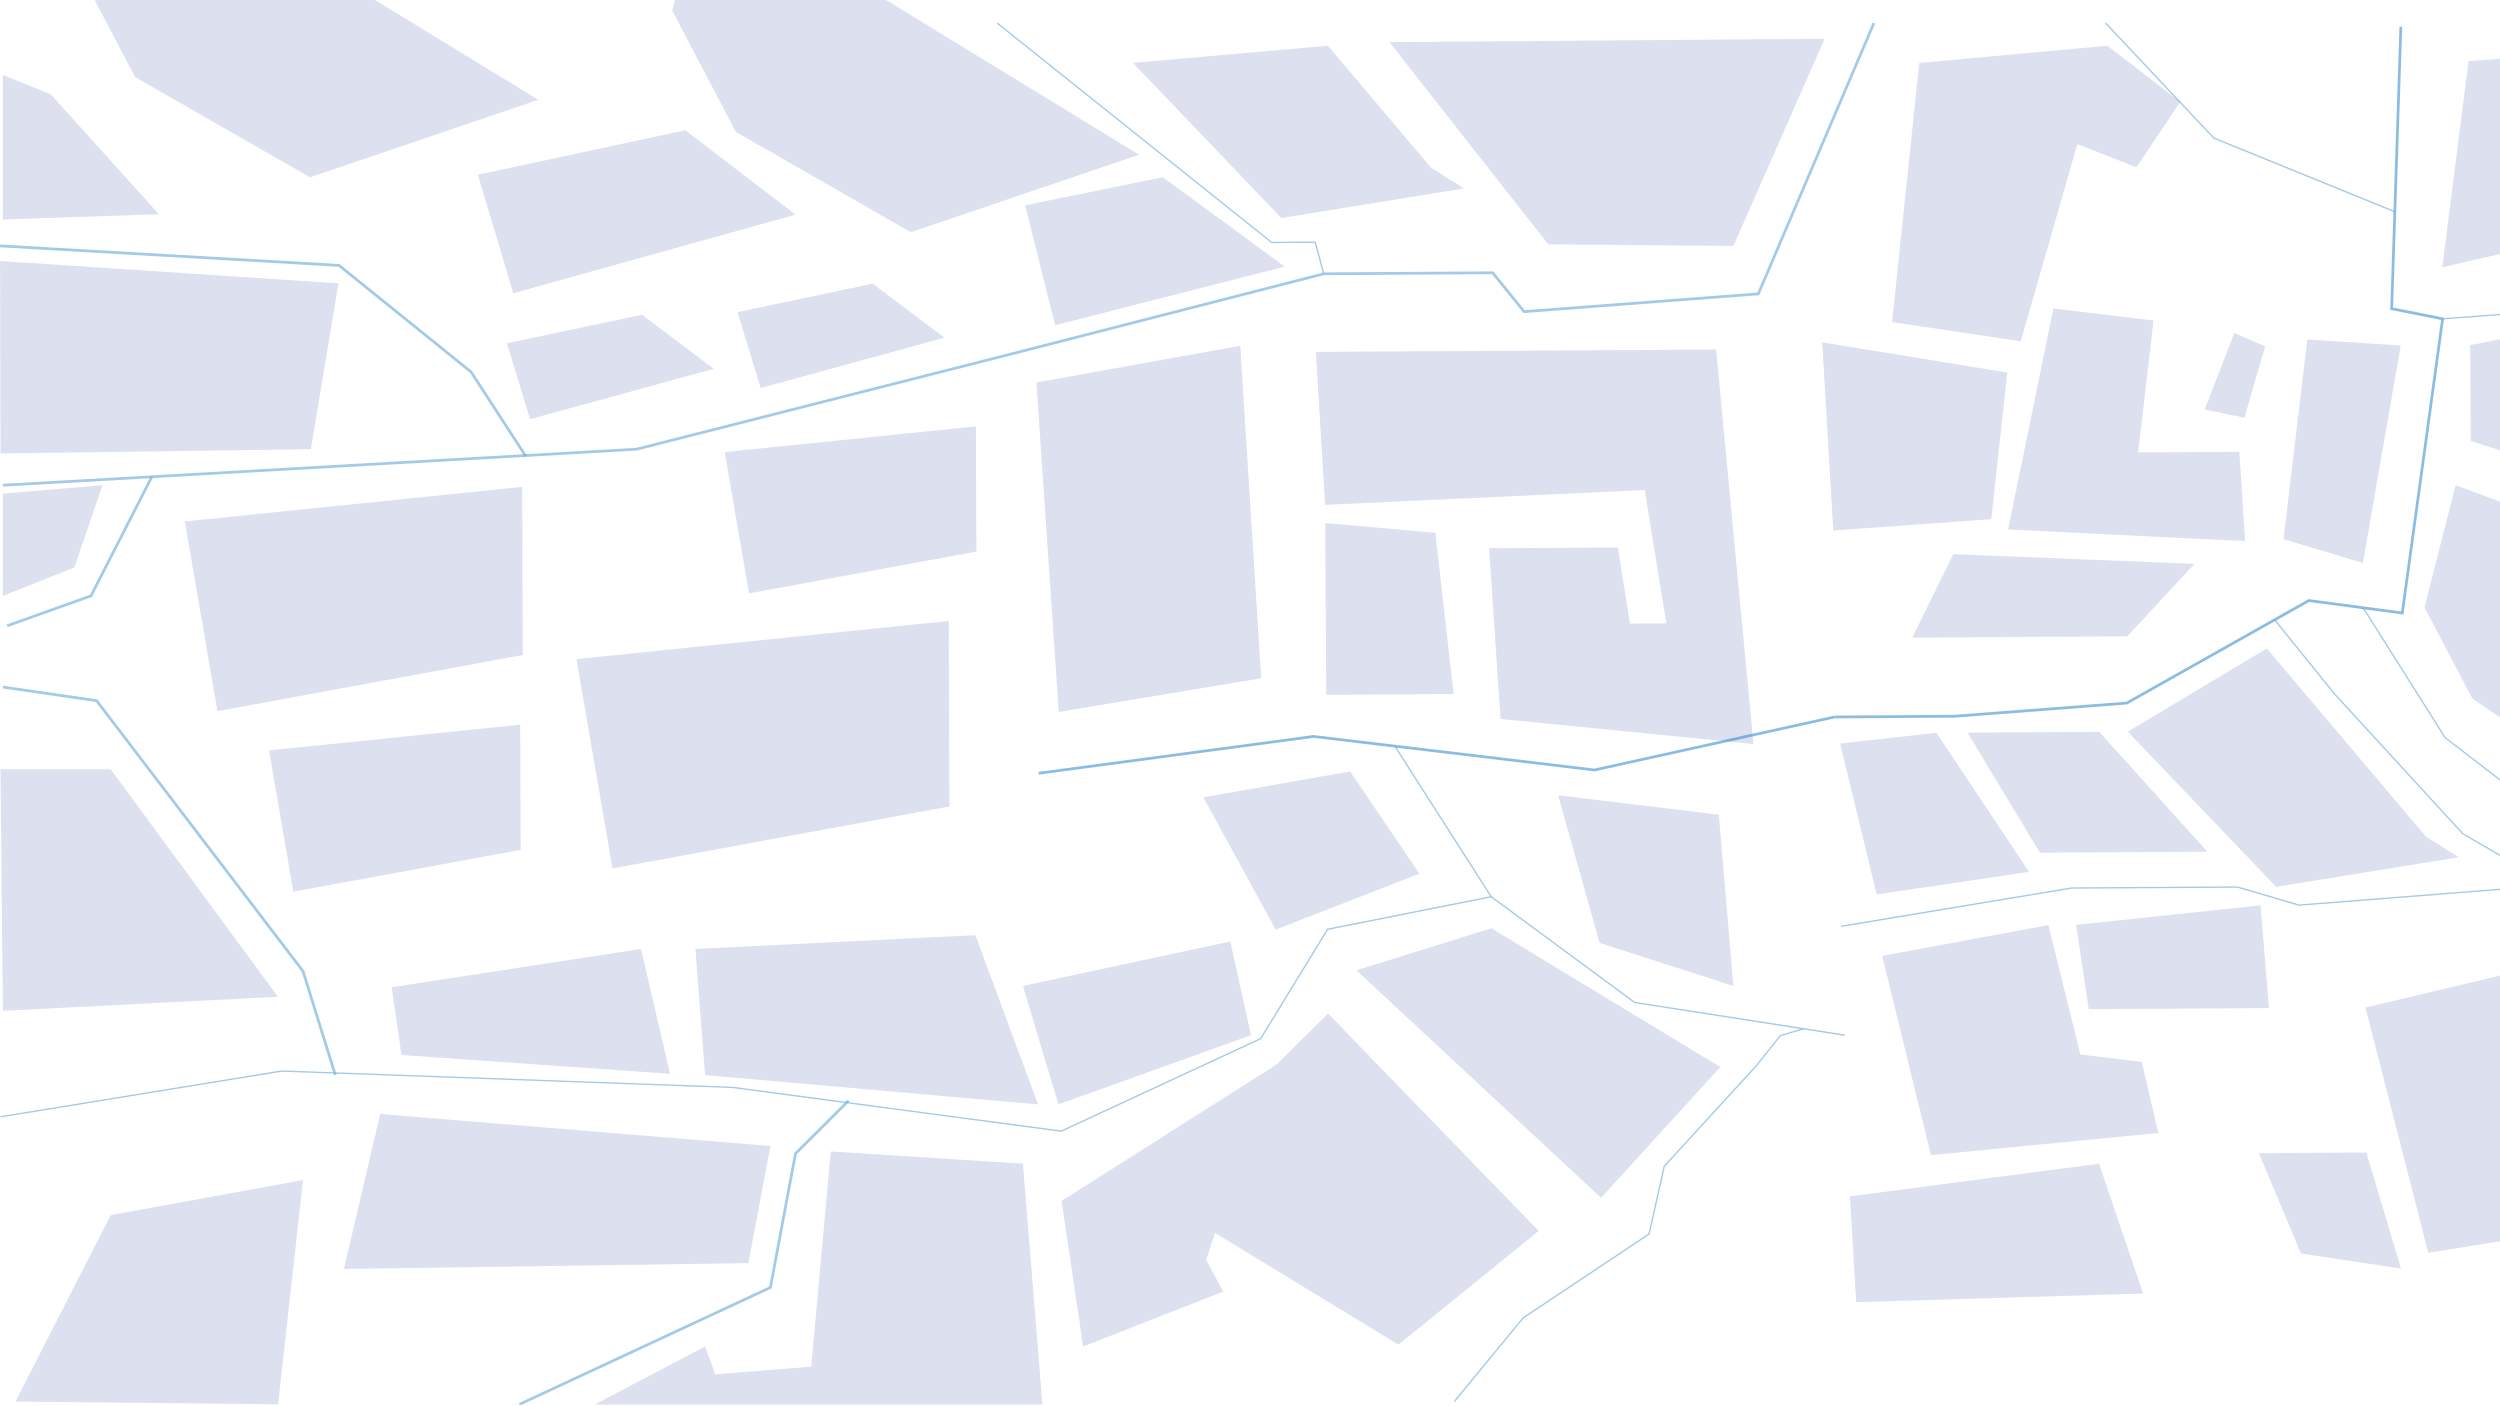 <svg width="1366" height="768" viewBox="0 0 1366 768" fill="none" xmlns="http://www.w3.org/2000/svg">
<g opacity="0.8">
<g style="mix-blend-mode:multiply" opacity="0.8">
<g style="mix-blend-mode:multiply" opacity="0.8">
<path d="M1334.69 174.58L1334.63 173.825L1375.85 170.746L1508.59 143.706L1508.74 144.446L1375.96 171.485L1334.69 174.58Z" fill="#4A97D2"/>
</g>
<g style="mix-blend-mode:multiply" opacity="0.8">
<path d="M1508.44 536.27L1335.72 403.291L1290.9 332.288L1291.54 331.896L1336.27 402.778L1508.91 535.666L1508.44 536.27Z" fill="#4A97D2"/>
</g>
<g style="mix-blend-mode:multiply" opacity="0.8">
<path d="M1508.33 735.888L1393.83 483.972L1345.41 455.815L1275.38 379.483L1242.56 338.901L1243.15 338.433L1275.94 378.984L1345.93 455.272L1394.42 483.444L1394.48 483.549L1509.01 735.571L1508.33 735.888Z" fill="#4A97D2"/>
</g>
<g style="mix-blend-mode:multiply" opacity="0.8">
<path d="M1.614 265.874L1.539 264.38L347.727 244.678L552.972 192.516L723.223 148.839H723.313L815.973 148.296L833.123 169.493L960.234 159.845L1023.21 12.313L1024.6 12.902L961.26 161.28L832.444 171.063L815.264 149.805L723.419 150.349L553.349 193.981L347.968 246.172L1.614 265.874Z" fill="#4A97D2"/>
</g>
<g style="mix-blend-mode:multiply" opacity="0.8">
<path d="M1007.91 565.996L893.067 548.121L892.991 548.076L814.495 490.207L814.465 490.147L761.838 407.911L762.471 407.504L815.053 489.694L893.369 547.411L1008.04 565.241L1007.91 565.996Z" fill="#4A97D2"/>
</g>
<g style="mix-blend-mode:multiply" opacity="0.8">
<path d="M1006.1 506.482L1005.97 505.727L1131.9 484.848L1222.62 484.304L1222.68 484.319L1256.18 494.178L1394.1 483.338L1394.17 484.078L1256.1 494.948L1256.04 494.933L1222.51 485.059L1131.96 485.587L1006.1 506.482Z" fill="#4A97D2"/>
</g>
<g style="mix-blend-mode:multiply" opacity="0.8">
<path d="M579.896 618.46L579.791 618.445L400.339 594.545L153.915 585.593L0.347 610.594L0.227 609.854L153.87 584.838L400.399 593.806L579.776 617.675L688.575 567.204L725.183 507.418L725.349 507.388L814.706 489.588L814.856 490.328L725.651 508.098L689.103 567.793L688.997 567.838L579.896 618.46Z" fill="#4A97D2"/>
</g>
<g style="mix-blend-mode:multiply" opacity="0.8">
<path d="M722.951 149.7L718.336 132.715L694.699 132.851L694.609 132.76L544.631 12.902L545.098 12.313L694.971 132.096L718.924 131.96L723.675 149.504L722.951 149.7Z" fill="#4A97D2"/>
</g>
<g style="mix-blend-mode:multiply" opacity="0.8">
<path d="M1308.4 116.048L1209.39 75.753L1209.34 75.692L1150.24 12.872L1150.79 12.343L1209.83 75.118L1308.68 115.338L1308.4 116.048Z" fill="#4A97D2"/>
</g>
<g style="mix-blend-mode:multiply" opacity="0.8">
<path d="M794.916 766.052L794.328 765.569L832.007 719.794L900.729 673.988L909.01 637.03L909.086 636.969L958.847 582.664L972.634 565.498L972.739 565.468L985.394 561.754L985.606 562.479L973.071 566.147L959.42 583.147L909.704 637.392L901.393 674.456L901.272 674.532L832.475 720.398L794.916 766.052Z" fill="#4A97D2"/>
</g>
</g>
<path opacity="0.8" d="M1002.32 392.512L1002.3 391.002L1067.83 390.609L1161.84 383.408L1261.4 327.351L1311.97 334.1L1333.81 174.807L1306.03 169.296L1311.07 14.608L1312.58 14.653L1307.58 168.058L1335.5 173.599L1335.4 174.309L1313.26 335.791L1261.7 328.921L1162.3 384.887L1162.13 384.903L1067.89 392.119L1002.32 392.512Z" fill="#4A97D2"/>
<path opacity="0.8" d="M567.649 423.25L567.453 421.756L717.688 401.631L717.793 401.646L871.135 419.959L1002.15 391.017L1002.47 392.497L871.21 421.484L871.09 421.469L717.703 403.156L567.649 423.25Z" fill="#4A97D2"/>
<g style="mix-blend-mode:multiply" opacity="0.2">
<path fill-rule="evenodd" clip-rule="evenodd" d="M1476.42 467.591L1350.86 381.627L1324.75 331.896L1341.73 265.12L1489.09 319.636L1476.42 467.591Z" fill="#213F9A"/>
</g>
<g style="mix-blend-mode:multiply" opacity="0.2">
<path fill-rule="evenodd" clip-rule="evenodd" d="M1493.14 286.981L1350.03 240.919L1349.73 188.576L1380.9 182.461L1502.22 166.352L1493.14 286.981Z" fill="#213F9A"/>
</g>
<g style="mix-blend-mode:multiply" opacity="0.2">
<path fill-rule="evenodd" clip-rule="evenodd" d="M1291.07 307.589L1311.76 188.787L1260.72 185.526L1247.7 294.575L1291.07 307.589Z" fill="#213F9A"/>
</g>
<g style="mix-blend-mode:multiply" opacity="0.2">
<path fill-rule="evenodd" clip-rule="evenodd" d="M1226.75 295.646L1097.25 289.306L1121.99 168.587L1176.7 175.124L1168.27 247.199L1223.55 246.867L1226.75 295.646Z" fill="#213F9A"/>
</g>
<g style="mix-blend-mode:multiply" opacity="0.2">
<path fill-rule="evenodd" clip-rule="evenodd" d="M1204.68 223.768L1220.79 181.978L1237.63 189.225L1226.36 228.252L1204.68 223.768Z" fill="#213F9A"/>
</g>
<g style="mix-blend-mode:multiply" opacity="0.2">
<path fill-rule="evenodd" clip-rule="evenodd" d="M1048.69 34.416L1033.83 175.969L1104.12 186.447L1135.06 78.727L1167.36 91.394L1191.29 55.643L1151.45 24.995L1048.69 34.416Z" fill="#213F9A"/>
</g>
<g style="mix-blend-mode:multiply" opacity="0.2">
<path fill-rule="evenodd" clip-rule="evenodd" d="M1334.49 146.016L1348.82 33.404L1487.35 23.032L1471.08 114.734L1334.49 146.016Z" fill="#213F9A"/>
</g>
<g style="mix-blend-mode:multiply" opacity="0.2">
<path fill-rule="evenodd" clip-rule="evenodd" d="M846.004 133.545L759.182 23.032L996.978 21.175L947.126 134.361L846.004 133.545Z" fill="#213F9A"/>
</g>
<g style="mix-blend-mode:multiply" opacity="0.2">
<path fill-rule="evenodd" clip-rule="evenodd" d="M1162.63 399.789L1243.7 484.561L1343.39 468.376L1325.49 457.114L1238.59 354.33L1162.63 399.789Z" fill="#213F9A"/>
</g>
<g style="mix-blend-mode:multiply" opacity="0.2">
<path fill-rule="evenodd" clip-rule="evenodd" d="M619.068 34.355L700.144 119.127L799.832 102.943L781.928 91.68L725.545 24.995L619.068 34.355Z" fill="#213F9A"/>
</g>
<g style="mix-blend-mode:multiply" opacity="0.2">
<path fill-rule="evenodd" clip-rule="evenodd" d="M1147.02 399.879L1206.1 465.387L1114.6 465.915L1075.07 400.302L1147.02 399.879Z" fill="#213F9A"/>
</g>
<g style="mix-blend-mode:multiply" opacity="0.2">
<path fill-rule="evenodd" clip-rule="evenodd" d="M1058.04 400.393L1108.66 476.378L1025.41 488.713L1005.46 406.281L1058.04 400.393Z" fill="#213F9A"/>
</g>
<g style="mix-blend-mode:multiply" opacity="0.2">
<path fill-rule="evenodd" clip-rule="evenodd" d="M1028.46 522.335L1055.07 631.157L1179.3 619.049L1170.23 580.248L1136.7 576.187L1119.23 505.441L1028.46 522.335Z" fill="#213F9A"/>
</g>
<g style="mix-blend-mode:multiply" opacity="0.2">
<path fill-rule="evenodd" clip-rule="evenodd" d="M1134.38 505.35L1141.29 551.412L1239.74 550.823L1235.15 494.691L1134.38 505.35Z" fill="#213F9A"/>
</g>
<g style="mix-blend-mode:multiply" opacity="0.2">
<path fill-rule="evenodd" clip-rule="evenodd" d="M560.137 112.167L576.518 177.705L701.939 145.669L635.36 96.859L560.137 112.167Z" fill="#213F9A"/>
</g>
<g style="mix-blend-mode:multiply" opacity="0.2">
<path fill-rule="evenodd" clip-rule="evenodd" d="M1292.5 550.521L1326.82 684.511L1422.34 669.172L1394.38 526.35L1292.5 550.521Z" fill="#213F9A"/>
</g>
<g style="mix-blend-mode:multiply" opacity="0.2">
<path fill-rule="evenodd" clip-rule="evenodd" d="M1311.91 693.132L1292.95 629.753L1234.26 630.1L1257.25 684.919L1311.91 693.132Z" fill="#213F9A"/>
</g>
<g style="mix-blend-mode:multiply" opacity="0.2">
<path fill-rule="evenodd" clip-rule="evenodd" d="M937.669 190.991L958.093 406.552L819.895 392.829L813.665 299.557L883.971 299.149L890.593 340.728L910.473 340.607L898.678 267.731L724.053 275.854L718.984 192.274L937.669 190.991Z" fill="#213F9A"/>
</g>
<g style="mix-blend-mode:multiply" opacity="0.2">
<path fill-rule="evenodd" clip-rule="evenodd" d="M784.25 291.132L794.251 379.211L724.669 379.618L724.111 285.803L784.25 291.132Z" fill="#213F9A"/>
</g>
<g style="mix-blend-mode:multiply" opacity="0.2">
<path fill-rule="evenodd" clip-rule="evenodd" d="M689.119 370.59L677.655 188.953L566.307 208.972L578.494 388.994L689.119 370.59Z" fill="#213F9A"/>
</g>
<g style="mix-blend-mode:multiply" opacity="0.2">
<path fill-rule="evenodd" clip-rule="evenodd" d="M851.375 434.543L874.001 515.194L947.127 538.715L939.148 445.157L851.375 434.543Z" fill="#213F9A"/>
</g>
<g style="mix-blend-mode:multiply" opacity="0.2">
<path fill-rule="evenodd" clip-rule="evenodd" d="M657.531 435.675L697.036 507.917L775.562 477.39L737.686 421.514L657.531 435.675Z" fill="#213F9A"/>
</g>
<g style="mix-blend-mode:multiply" opacity="0.2">
<path fill-rule="evenodd" clip-rule="evenodd" d="M741.172 530.185L874.814 654.482L939.961 583.026L814.871 507.222L741.172 530.185Z" fill="#213F9A"/>
</g>
<g style="mix-blend-mode:multiply" opacity="0.2">
<path fill-rule="evenodd" clip-rule="evenodd" d="M725.681 553.843L840.725 672.584L764.07 734.725L663.898 673.626L659.026 688.436L668.348 705.693L591.843 735.737L580.062 656.203L697.46 581.713L725.681 553.843Z" fill="#213F9A"/>
</g>
<g style="mix-blend-mode:multiply" opacity="0.2">
<path fill-rule="evenodd" clip-rule="evenodd" d="M1067.31 302.773L1199 308.132L1162.33 347.702L1044.88 348.397L1067.31 302.773Z" fill="#213F9A"/>
</g>
<g style="mix-blend-mode:multiply" opacity="0.2">
<path fill-rule="evenodd" clip-rule="evenodd" d="M995.65 187.081L1096.76 203.552L1088.04 283.674L1001.71 289.864L995.65 187.081Z" fill="#213F9A"/>
</g>
<g style="mix-blend-mode:multiply" opacity="0.2">
<path fill-rule="evenodd" clip-rule="evenodd" d="M1010.84 653.682L1146.9 635.852L1170.97 706.78L1014.22 711.49L1010.84 653.682Z" fill="#213F9A"/>
</g>
<g style="mix-blend-mode:multiply" opacity="0.2">
<path fill-rule="evenodd" clip-rule="evenodd" d="M578.327 603.438L683.522 565.619L672.254 514.423L558.93 538.715L578.327 603.438Z" fill="#213F9A"/>
</g>
<g style="mix-blend-mode:multiply" opacity="0.2">
<path fill-rule="evenodd" clip-rule="evenodd" d="M1.582 552.273L151.847 544.633L60.485 420.351H0.285L1.582 552.273Z" fill="#213F9A"/>
</g>
<g style="mix-blend-mode:multiply" opacity="0.2">
<path fill-rule="evenodd" clip-rule="evenodd" d="M118.827 388.555L285.619 357.883L285.305 266.042L101 284.923L118.827 388.555Z" fill="#213F9A"/>
</g>
<g style="mix-blend-mode:multiply" opacity="0.2">
<path fill-rule="evenodd" clip-rule="evenodd" d="M409.275 324.197L533.478 301.357L533.244 232.967L396 247.027L409.275 324.197Z" fill="#213F9A"/>
</g>
<g style="mix-blend-mode:multiply" opacity="0.2">
<path fill-rule="evenodd" clip-rule="evenodd" d="M160.275 487.197L284.478 464.357L284.244 395.967L147 410.027L160.275 487.197Z" fill="#213F9A"/>
</g>
<g style="mix-blend-mode:multiply" opacity="0.2">
<path fill-rule="evenodd" clip-rule="evenodd" d="M334.675 474.499L518.751 440.648L518.405 339.29L315 360.128L334.675 474.499Z" fill="#213F9A"/>
</g>
<g style="mix-blend-mode:multiply" opacity="0.2">
<path fill-rule="evenodd" clip-rule="evenodd" d="M1.584 269.694L55.976 265.12L40.621 310.034L1.584 325.585V269.694Z" fill="#213F9A"/>
</g>
<g style="mix-blend-mode:multiply" opacity="0.8">
<g style="mix-blend-mode:multiply" opacity="0.8">
<path d="M182.514 587.646L164.896 531.031L52.371 383.559L1.463 376.161L1.689 374.666L53.2 382.155L53.381 382.396L166.253 530.321L183.947 587.193L182.514 587.646Z" fill="#4A97D2"/>
</g>
</g>
<g style="mix-blend-mode:multiply" opacity="0.8">
<g style="mix-blend-mode:multiply" opacity="0.8">
<path d="M284.149 768L283.5 766.641L420.28 702.96L433.976 629.949L463.163 600.826L464.219 601.898L435.364 630.689L421.607 704.002L284.149 768Z" fill="#4A97D2"/>
</g>
</g>
<g style="mix-blend-mode:multiply" opacity="0.8">
<g style="mix-blend-mode:multiply" opacity="0.8">
<path d="M286.682 249.72L256.786 203.703L184.957 145.759L0 135.116L0.091 133.606L185.515 144.28L185.712 144.431L257.918 202.677L287.949 248.905L286.682 249.72Z" fill="#4A97D2"/>
</g>
</g>
<g style="mix-blend-mode:multiply" opacity="0.8">
<g style="mix-blend-mode:multiply" opacity="0.8">
<path d="M4.164 342.645L3.666 341.226L49.174 324.966L82.298 260.152L83.64 260.847L50.245 326.189L4.164 342.645Z" fill="#4A97D2"/>
</g>
</g>
<g style="mix-blend-mode:multiply" opacity="0.2">
<path fill-rule="evenodd" clip-rule="evenodd" d="M169.369 96.888L73.813 42.069L39 -24.224L55.984 -91L294.067 54.524L169.369 96.888Z" fill="#213F9A"/>
</g>
<g style="mix-blend-mode:multiply" opacity="0.2">
<path fill-rule="evenodd" clip-rule="evenodd" d="M27.694 51.491L86.777 117.014L1.584 119.928V40.983L27.694 51.491Z" fill="#213F9A"/>
</g>
<g style="mix-blend-mode:multiply" opacity="0.2">
<path fill-rule="evenodd" clip-rule="evenodd" d="M280.511 160.192L434.667 117.27L374.438 71.178L261.113 95.485L280.511 160.192Z" fill="#213F9A"/>
</g>
<g style="mix-blend-mode:multiply" opacity="0.2">
<path fill-rule="evenodd" clip-rule="evenodd" d="M415.63 212L516 184.515L476.785 155L403 170.565L415.63 212Z" fill="#213F9A"/>
</g>
<g style="mix-blend-mode:multiply" opacity="0.2">
<path fill-rule="evenodd" clip-rule="evenodd" d="M289.63 229L390 201.515L350.785 172L277 187.565L289.63 229Z" fill="#213F9A"/>
</g>
<g style="mix-blend-mode:multiply" opacity="0.2">
<path fill-rule="evenodd" clip-rule="evenodd" d="M567.181 603.438L532.94 510.996L380.006 518.515L385.24 587.419L567.181 603.438Z" fill="#213F9A"/>
</g>
<g style="mix-blend-mode:multiply" opacity="0.2">
<path fill-rule="evenodd" clip-rule="evenodd" d="M366.1 586.71L350.231 518.515L214.01 539.44L219.395 576.459L366.1 586.71Z" fill="#213F9A"/>
</g>
<g style="mix-blend-mode:multiply" opacity="0.2">
<path fill-rule="evenodd" clip-rule="evenodd" d="M569.58 767.471L558.931 635.852L453.948 629.149L443.269 746.773L390.837 750.91L385.241 735.737L324.846 767.471H174.34H569.58Z" fill="#213F9A"/>
</g>
<g style="mix-blend-mode:multiply" opacity="0.2">
<path fill-rule="evenodd" clip-rule="evenodd" d="M151.94 767.321L165.576 644.79L60.487 663.964L8.463 765.811L151.94 767.321Z" fill="#213F9A"/>
</g>
<g style="mix-blend-mode:multiply" opacity="0.2">
<path fill-rule="evenodd" clip-rule="evenodd" d="M408.89 690.158L420.942 626.175L207.763 608.707L187.928 693.373L408.89 690.158Z" fill="#213F9A"/>
</g>
<g style="mix-blend-mode:multiply" opacity="0.2">
<path fill-rule="evenodd" clip-rule="evenodd" d="M0.286 247.773L169.858 245.433L184.912 154.833L0.045 142.619L0.286 247.773Z" fill="#213F9A"/>
</g>
<g style="mix-blend-mode:multiply" opacity="0.2">
<path fill-rule="evenodd" clip-rule="evenodd" d="M497.658 126.888L402.102 72.069L367.289 5.776L384.273 -61L622.356 84.524L497.658 126.888Z" fill="#213F9A"/>
</g>
</g>
</svg>
